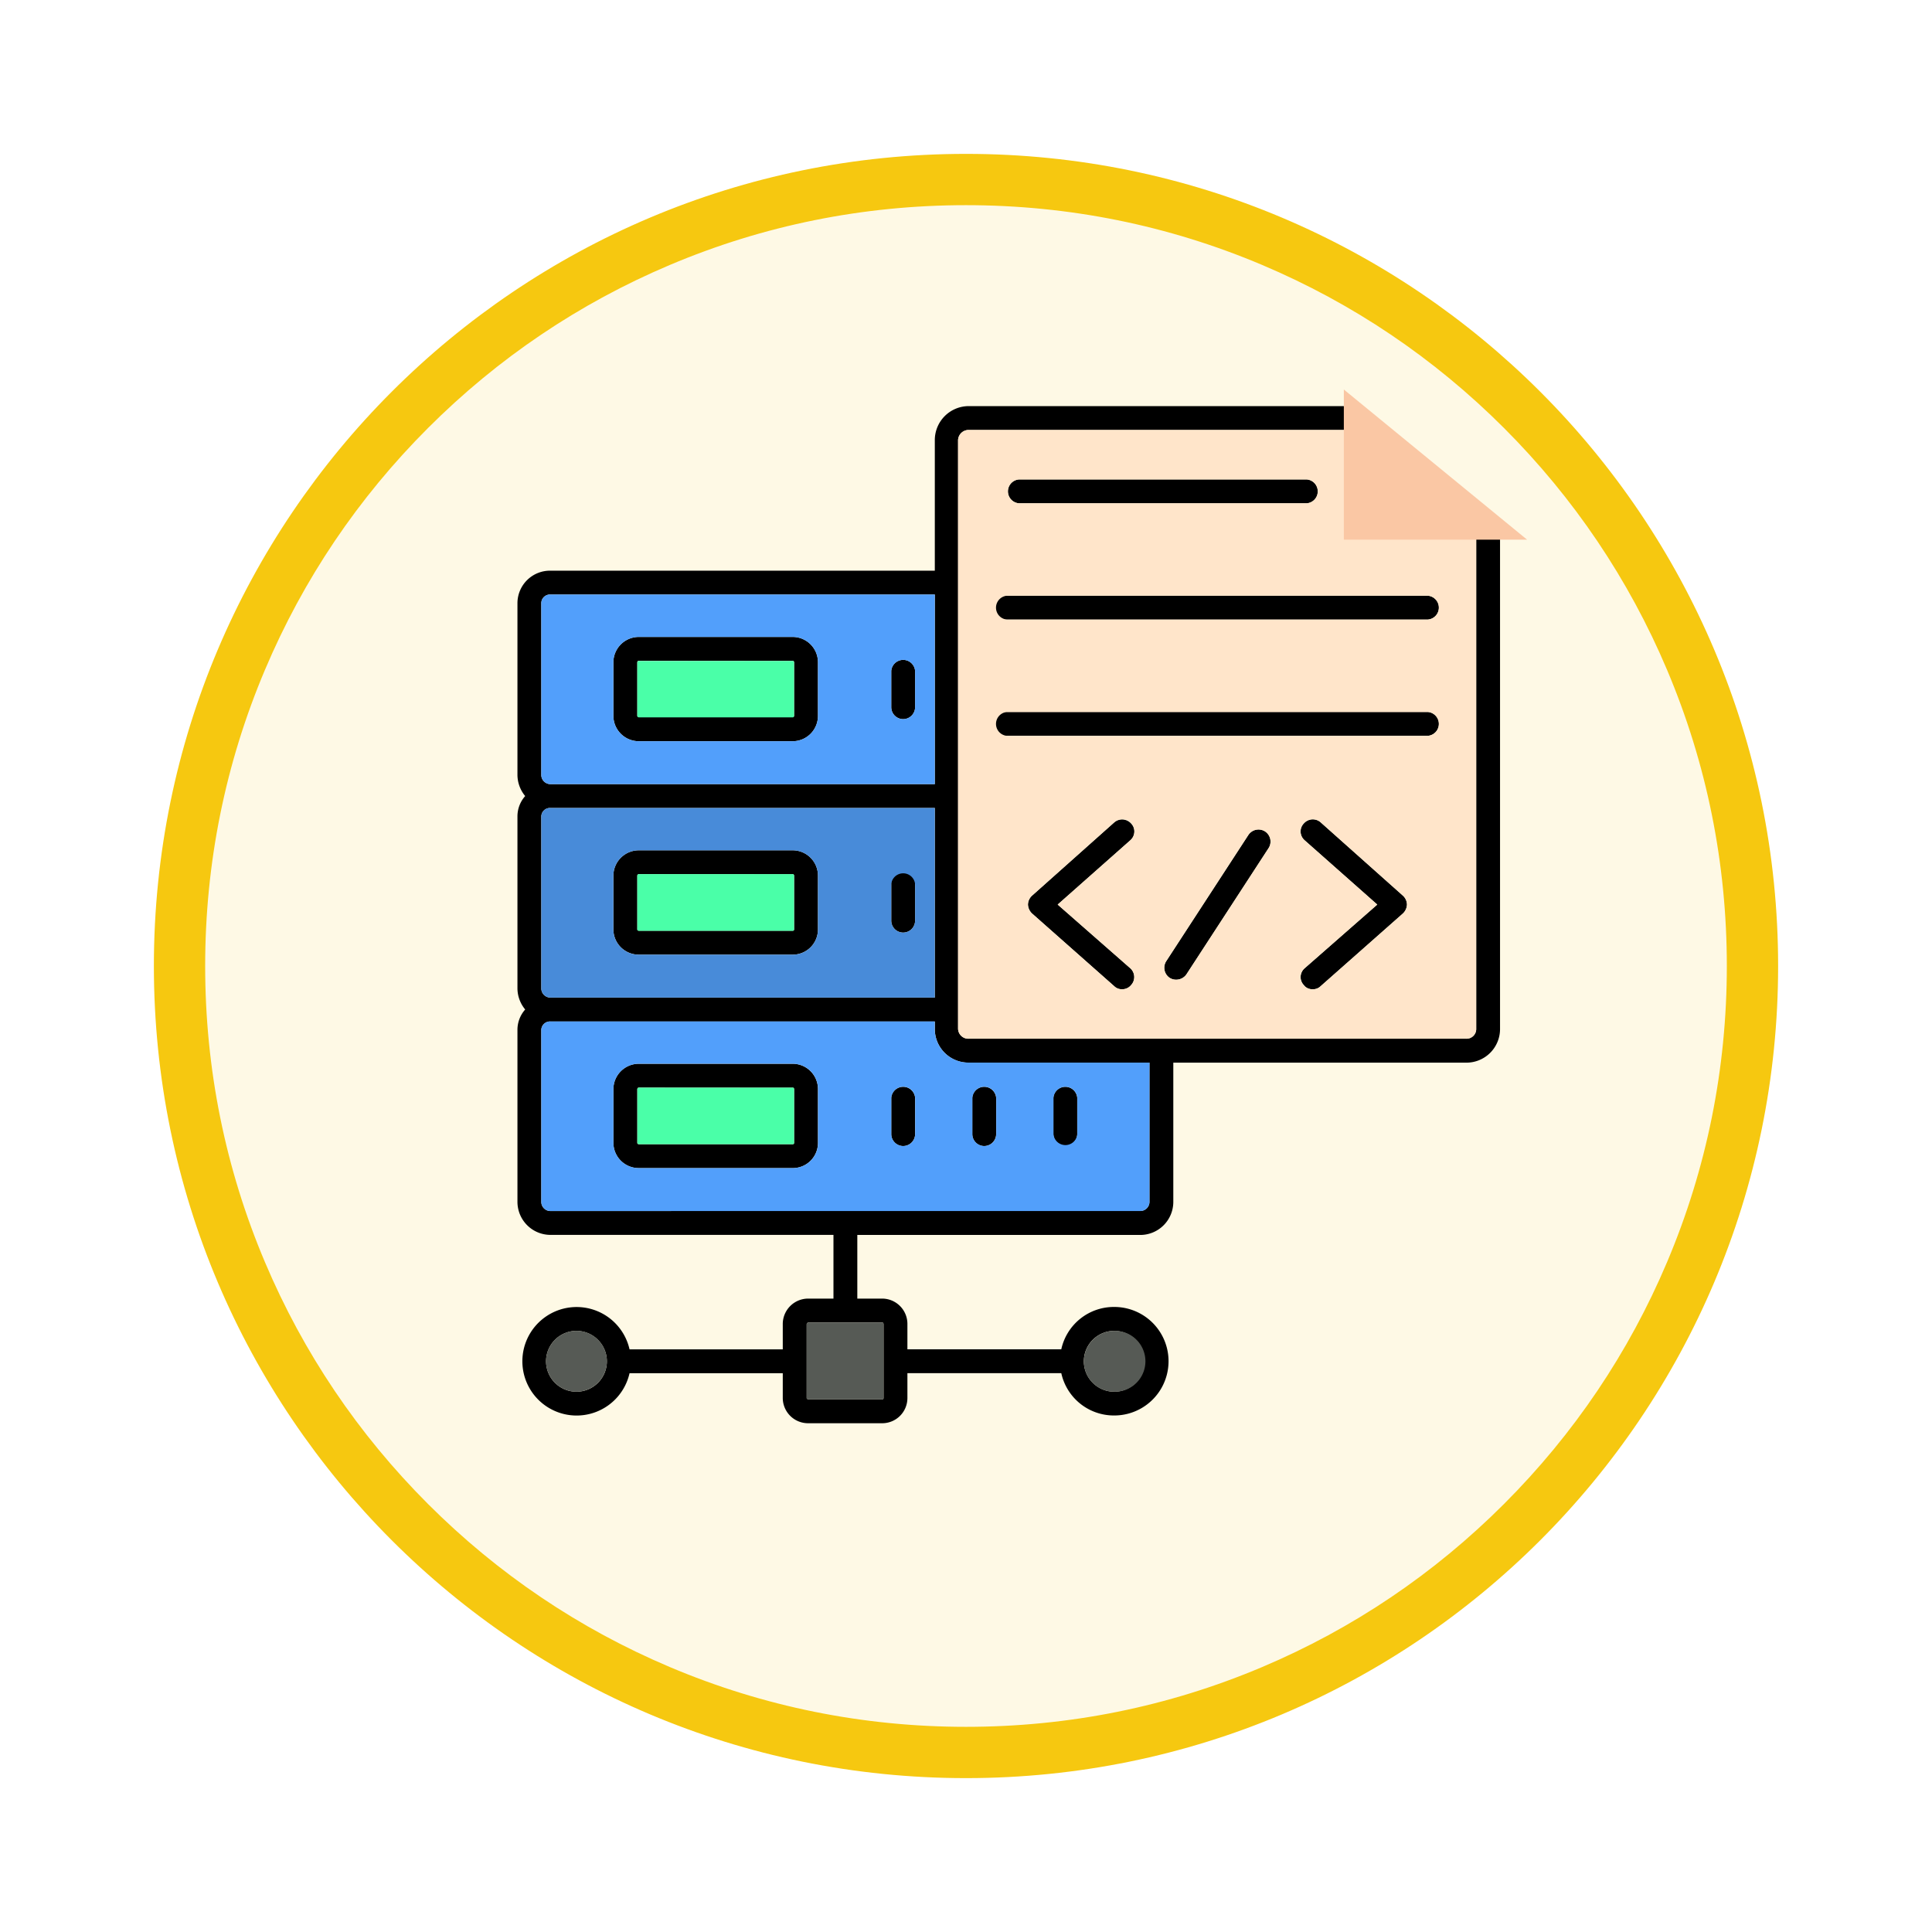 <svg xmlns="http://www.w3.org/2000/svg" xmlns:xlink="http://www.w3.org/1999/xlink" width="113" height="113" viewBox="0 0 113 113">
  <defs>
    <filter id="Trazado_982547" x="0" y="-0.001" width="113" height="113" filterUnits="userSpaceOnUse">
      <feOffset dy="3" input="SourceAlpha"/>
      <feGaussianBlur stdDeviation="3" result="blur"/>
      <feFlood flood-opacity="0.161"/>
      <feComposite operator="in" in2="blur"/>
      <feComposite in="SourceGraphic"/>
    </filter>
  </defs>
  <g id="Grupo_1226181" data-name="Grupo 1226181" transform="translate(-271 -10517.926)">
    <g id="Grupo_1225528" data-name="Grupo 1225528" transform="translate(0 9222.583)">
      <g id="Grupo_1225173" data-name="Grupo 1225173" transform="translate(0 -3445.654)">
        <g id="Grupo_1224643" data-name="Grupo 1224643" transform="translate(0 1927)">
          <g id="Grupo_1224291" data-name="Grupo 1224291" transform="translate(0 859.245)">
            <g id="Grupo_1224091" data-name="Grupo 1224091" transform="translate(-84.49 -2620.317)">
              <g id="Grupo_1223183" data-name="Grupo 1223183" transform="translate(364.49 4581.069)">
                <g id="Grupo_1211217" data-name="Grupo 1211217" transform="translate(0)">
                  <g id="Grupo_1210736" data-name="Grupo 1210736">
                    <g id="Grupo_1210537" data-name="Grupo 1210537">
                      <g id="Grupo_1164202" data-name="Grupo 1164202">
                        <g id="Grupo_1158168" data-name="Grupo 1158168">
                          <g id="Grupo_1152576" data-name="Grupo 1152576">
                            <g id="Grupo_1148633" data-name="Grupo 1148633">
                              <g id="Grupo_1148525" data-name="Grupo 1148525">
                                <g transform="matrix(1, 0, 0, 1, -9, -6)" filter="url(#Trazado_982547)">
                                  <g id="Trazado_982547-2" data-name="Trazado 982547" transform="translate(9 6)" fill="#fef9e5">
                                    <path d="M 47.5 93.5 C 41.289 93.5 35.265 92.284 29.595 89.886 C 24.118 87.569 19.198 84.252 14.973 80.027 C 10.748 75.802 7.431 70.882 5.114 65.405 C 2.716 59.735 1.5 53.711 1.5 47.5 C 1.5 41.289 2.716 35.265 5.114 29.595 C 7.431 24.118 10.748 19.198 14.973 14.973 C 19.198 10.748 24.118 7.431 29.595 5.114 C 35.265 2.716 41.289 1.5 47.5 1.5 C 53.711 1.5 59.735 2.716 65.405 5.114 C 70.882 7.431 75.802 10.748 80.027 14.973 C 84.252 19.198 87.569 24.118 89.886 29.595 C 92.284 35.265 93.5 41.289 93.5 47.5 C 93.5 53.711 92.284 59.735 89.886 65.405 C 87.569 70.882 84.252 75.802 80.027 80.027 C 75.802 84.252 70.882 87.569 65.405 89.886 C 59.735 92.284 53.711 93.5 47.5 93.5 Z" stroke="none"/>
                                    <path d="M 47.5 3 C 41.491 3 35.664 4.176 30.18 6.496 C 24.881 8.737 20.122 11.946 16.034 16.034 C 11.946 20.122 8.737 24.881 6.496 30.18 C 4.176 35.664 3 41.491 3 47.5 C 3 53.509 4.176 59.336 6.496 64.82 C 8.737 70.119 11.946 74.878 16.034 78.966 C 20.122 83.054 24.881 86.263 30.18 88.504 C 35.664 90.824 41.491 92 47.5 92 C 53.509 92 59.336 90.824 64.82 88.504 C 70.119 86.263 74.878 83.054 78.966 78.966 C 83.054 74.878 86.263 70.119 88.504 64.82 C 90.824 59.336 92 53.509 92 47.5 C 92 41.491 90.824 35.664 88.504 30.18 C 86.263 24.881 83.054 20.122 78.966 16.034 C 74.878 11.946 70.119 8.737 64.82 6.496 C 59.336 4.176 53.509 3 47.5 3 M 47.5 -7.62939453125e-06 C 73.734 -7.62939453125e-06 95 21.266 95 47.5 C 95 73.734 73.734 95 47.5 95 C 21.266 95 -7.62939453125e-06 73.734 -7.62939453125e-06 47.5 C -7.62939453125e-06 21.266 21.266 -7.62939453125e-06 47.5 -7.62939453125e-06 Z" stroke="none" fill="#f6c810"/>
                                  </g>
                                </g>
                              </g>
                            </g>
                          </g>
                        </g>
                      </g>
                    </g>
                  </g>
                </g>
              </g>
            </g>
          </g>
        </g>
      </g>
    </g>
    <g id="Layer_x0020_1" transform="translate(272.265 10541.679)">
      <g id="Grupo_1226179" data-name="Grupo 1226179" transform="translate(29)">
        <path id="Trazado_1054885" data-name="Trazado 1054885" d="M75.521,34.106A.587.587,0,0,1,75,33.862a.675.675,0,0,1,.035-.976l4.255-3.731-4.255-3.766A.674.674,0,0,1,75,24.411a.7.7,0,0,1,.976-.07l4.812,4.289a.742.742,0,0,1,.244.523.812.812,0,0,1-.244.523l-4.812,4.255A.625.625,0,0,1,75.521,34.106ZM47.483,52.2V48.474H30.918A1.935,1.935,0,0,1,29,46.556V36.477a1.788,1.788,0,0,1,.453-1.186A1.952,1.952,0,0,1,29,34.071V23.993a1.788,1.788,0,0,1,.453-1.186A1.952,1.952,0,0,1,29,21.586V11.508a1.905,1.905,0,0,1,1.918-1.883H53.411V1.988A1.987,1.987,0,0,1,55.4,0H78.241V.035h.139V.07h.07L78.485.1h.035V.139h.035V.174h.035l7.637,6.277v.035h.035v.035H86.3l.035.035v.035h.035v.035a.4.4,0,0,1,.1.279v29.5A1.965,1.965,0,0,1,84.483,38.4H67.36v8.16a1.935,1.935,0,0,1-1.918,1.918H48.878V52.2h1.465a1.481,1.481,0,0,1,1.465,1.5v1.465h9a3.149,3.149,0,0,1,3.1-2.476,3.173,3.173,0,1,1,0,6.347,3.149,3.149,0,0,1-3.1-2.476h-9v1.465a1.474,1.474,0,0,1-1.465,1.465H46.018a1.481,1.481,0,0,1-1.5-1.465V56.564H35.556a3.173,3.173,0,1,1,0-1.395h8.962V53.7a1.488,1.488,0,0,1,1.5-1.5Zm.7-5.126H65.442a.536.536,0,0,0,.523-.523V38.4H55.4a1.965,1.965,0,0,1-1.988-1.988v-.418H30.918a.507.507,0,0,0-.523.488V46.556a.536.536,0,0,0,.523.523ZM46.018,53.6a.111.111,0,0,0-.1.1v4.324c0,.035.07.07.1.07h4.324a.075.075,0,0,0,.07-.07V53.7c0-.07-.035-.1-.07-.1H46.018Zm-13.566.488a1.779,1.779,0,1,0,1.779,1.779A1.786,1.786,0,0,0,32.452,54.088Zm31.455,0a1.779,1.779,0,1,0,1.779,1.779A1.786,1.786,0,0,0,63.908,54.088ZM51.563,18.308a.7.7,0,0,1-.7-.7V15.484a.7.7,0,0,1,1.395,0v2.127A.7.7,0,0,1,51.563,18.308ZM45.111,19.6h-9a1.488,1.488,0,0,1-1.5-1.5V15a1.488,1.488,0,0,1,1.5-1.5h9A1.481,1.481,0,0,1,46.576,15v3.1A1.481,1.481,0,0,1,45.111,19.6Zm-9-4.708a.092.092,0,0,0-.1.1v3.1a.092.092,0,0,0,.1.1h9c.035,0,.07-.035.07-.1V15c0-.07-.035-.1-.07-.1Zm17.3-3.871H30.918a.507.507,0,0,0-.523.488V21.586a.536.536,0,0,0,.523.523H53.411ZM51.563,30.793a.7.7,0,0,1-.7-.7V27.968a.7.7,0,1,1,1.395,0V30.1A.7.7,0,0,1,51.563,30.793Zm-6.452,1.29h-9a1.481,1.481,0,0,1-1.5-1.465V27.48a1.488,1.488,0,0,1,1.5-1.5h9a1.481,1.481,0,0,1,1.465,1.5v3.139A1.474,1.474,0,0,1,45.111,32.083Zm-9-4.708a.092.092,0,0,0-.1.1v3.139c0,.035.035.07.1.07h9a.075.075,0,0,0,.07-.07V27.48c0-.07-.035-.1-.07-.1Zm17.3-3.871H30.918a.507.507,0,0,0-.523.488V34.071a.536.536,0,0,0,.523.523H53.411ZM51.563,43.277a.7.7,0,0,1-.7-.7V40.453a.7.7,0,0,1,1.395,0V42.58A.7.7,0,0,1,51.563,43.277Zm-6.452,1.29h-9a1.481,1.481,0,0,1-1.5-1.465V39.965a1.488,1.488,0,0,1,1.5-1.5h9a1.481,1.481,0,0,1,1.465,1.5V43.1A1.474,1.474,0,0,1,45.111,44.568Zm-9-4.708a.092.092,0,0,0-.1.1V43.1c0,.035.035.07.1.07h9a.075.075,0,0,0,.07-.07V39.965c0-.07-.035-.1-.07-.1Zm20.191,3.418a.7.7,0,0,1-.7-.7V40.453a.7.7,0,0,1,1.395,0V42.58A.7.7,0,0,1,56.306,43.277Zm4.743,0a.7.7,0,0,1-.7-.7V40.453a.7.7,0,0,1,1.395,0V42.58A.7.7,0,0,1,61.048,43.277ZM55.4,1.395a.619.619,0,0,0-.628.593v34.42A.6.6,0,0,0,55.4,37H84.483a.568.568,0,0,0,.593-.593V7.707H78.066l-.035-.035h-.1l-.035-.035h-.07V7.6h-.07V7.567h-.035V7.533h-.035V7.5h-.035V7.463h-.035V7.428h-.035V7.393l-.035-.035V7.323h-.035v-.07h-.035v-.1l-.035-.035V1.395ZM78.834,6.312h5.022L78.834,2.2Zm-3.662-.628H58.328a.7.7,0,0,1,0-1.395H75.172a.7.7,0,0,1,0,1.395Zm7.079,6.8H57.631a.7.7,0,1,1,0-1.395h24.62a.7.7,0,0,1,0,1.395Zm0,6.8H57.631a.7.7,0,1,1,0-1.395h24.62a.7.7,0,0,1,0,1.395ZM67.535,33.548a.7.7,0,0,1-.384-.1.723.723,0,0,1-.209-.976l4.812-7.393a.723.723,0,0,1,.976-.209.716.716,0,0,1,.209.976l-4.812,7.393A.729.729,0,0,1,67.535,33.548Zm-3.173.558a.625.625,0,0,1-.453-.174L59.1,29.677a.812.812,0,0,1-.244-.523.742.742,0,0,1,.244-.523l4.812-4.289a.708.708,0,0,1,.976.07.674.674,0,0,1-.035.976l-4.255,3.766,4.255,3.731a.675.675,0,0,1,.035.976A.627.627,0,0,1,64.361,34.106Z" transform="translate(-29)" fill-rule="evenodd"/>
      </g>
      <path id="Trazado_1054886" data-name="Trazado 1054886" d="M98.956,1038.591v-2.127a.7.7,0,0,1,1.395,0v2.127a.7.7,0,0,1-1.395,0Zm5.615,3.976v-8.16H94a1.965,1.965,0,0,1-1.988-1.988V1032H69.523a.507.507,0,0,0-.523.488v10.078a.536.536,0,0,0,.523.523h34.524A.536.536,0,0,0,104.571,1042.567Zm-14.4-3.278a.7.7,0,0,1-.7-.7v-2.127a.7.7,0,0,1,1.395,0v2.127A.7.7,0,0,1,90.168,1039.288Zm-6.452,1.29h-9a1.481,1.481,0,0,1-1.5-1.465v-3.139a1.488,1.488,0,0,1,1.5-1.5h9a1.481,1.481,0,0,1,1.465,1.5v3.139A1.473,1.473,0,0,1,83.716,1040.579Zm11.194-1.29a.7.7,0,0,1-.7-.7v-2.127a.7.7,0,0,1,1.395,0v2.127A.7.7,0,0,1,94.911,1039.288Z" transform="translate(-38.605 -996.011)" fill="#529ffb" fill-rule="evenodd"/>
      <path id="Trazado_1054887" data-name="Trazado 1054887" d="M518.5,1541.429V1537.1c0-.07-.035-.1-.07-.1H514.1a.111.111,0,0,0-.1.1v4.324c0,.035.07.07.1.07h4.324A.075.075,0,0,0,518.5,1541.429Z" transform="translate(-468.087 -1483.4)" fill="#565a55" fill-rule="evenodd"/>
      <path id="Trazado_1054888" data-name="Trazado 1054888" d="M768.628,75.605h29.084a.568.568,0,0,0,.593-.593v-28.7h-6.94l-.349-.1-.035-.035-.035-.035-.035-.035h-.035a.689.689,0,0,1-.209-.488V40h-22.04a.619.619,0,0,0-.628.593v34.42A.6.6,0,0,0,768.628,75.605Zm20.122-2.894a.7.7,0,0,1-.488-1.221l4.255-3.731-4.255-3.766a.7.7,0,0,1,.942-1.046l4.813,4.289a.7.7,0,0,1,0,1.046L789.2,72.537A.625.625,0,0,1,788.75,72.711Zm-2.581-8.265-4.812,7.393a.729.729,0,0,1-.593.314.7.7,0,0,1-.593-1.081l4.813-7.393A.706.706,0,0,1,786.169,64.446Zm9.311-6.556H770.86a.7.7,0,0,1,0-1.395h24.62A.7.7,0,0,1,795.48,57.89Zm0-6.8H770.86a.7.7,0,0,1,0-1.395h24.62A.7.7,0,0,1,795.48,51.09Zm-7.079-6.8H771.557a.7.7,0,0,1,0-1.395H788.4A.7.7,0,0,1,788.4,44.289Zm-10.322,27.2a.707.707,0,0,1-.488,1.221.625.625,0,0,1-.453-.174l-4.812-4.255a.7.7,0,0,1,0-1.046l4.813-4.289a.7.7,0,0,1,.942,1.046l-4.255,3.766Z" transform="translate(-713.229 -38.605)" fill="#ffe5ca" fill-rule="evenodd"/>
      <path id="Trazado_1054889" data-name="Trazado 1054889" d="M239.172,1146.243V1143.1c0-.07-.035-.1-.07-.1h-9a.092.092,0,0,0-.1.1v3.139c0,.035.035.07.1.07h9A.075.075,0,0,0,239.172,1146.243Z" transform="translate(-193.991 -1103.14)" fill="#4affa8" fill-rule="evenodd"/>
      <path id="Trazado_1054890" data-name="Trazado 1054890" d="M69.523,685.09H92.016V674H69.523a.507.507,0,0,0-.523.488v10.078A.536.536,0,0,0,69.523,685.09Zm20.645-3.8a.7.7,0,0,1-.7-.7v-2.127a.7.7,0,0,1,1.395,0v2.127A.7.7,0,0,1,90.168,681.289Zm-4.987-.174a1.474,1.474,0,0,1-1.465,1.465h-9a1.481,1.481,0,0,1-1.5-1.465v-3.139a1.488,1.488,0,0,1,1.5-1.5h9a1.481,1.481,0,0,1,1.465,1.5Z" transform="translate(-38.605 -650.496)" fill="#488bd9" fill-rule="evenodd"/>
      <path id="Trazado_1054891" data-name="Trazado 1054891" d="M230.1,788.313h9a.075.075,0,0,0,.07-.07V785.1c0-.07-.035-.1-.07-.1h-9a.092.092,0,0,0-.1.1v3.139C230,788.278,230.035,788.313,230.1,788.313Z" transform="translate(-193.991 -757.625)" fill="#4affa8" fill-rule="evenodd"/>
      <path id="Trazado_1054892" data-name="Trazado 1054892" d="M69.523,327.09H92.016V316H69.523a.507.507,0,0,0-.523.488v10.078A.536.536,0,0,0,69.523,327.09Zm20.645-3.8a.7.7,0,0,1-.7-.7v-2.127a.7.7,0,0,1,1.395,0v2.127A.7.7,0,0,1,90.168,323.288Zm-4.987-.209a1.481,1.481,0,0,1-1.465,1.5h-9a1.488,1.488,0,0,1-1.5-1.5v-3.1a1.488,1.488,0,0,1,1.5-1.5h9a1.481,1.481,0,0,1,1.465,1.5Z" transform="translate(-38.605 -304.98)" fill="#529ffb" fill-rule="evenodd"/>
      <path id="Trazado_1054893" data-name="Trazado 1054893" d="M230.1,430.313h9c.035,0,.07-.035.07-.1v-3.1c0-.07-.035-.1-.07-.1h-9a.093.093,0,0,0-.1.1v3.1A.092.092,0,0,0,230.1,430.313Z" transform="translate(-193.991 -412.109)" fill="#4affa8" fill-rule="evenodd"/>
      <path id="Trazado_1054894" data-name="Trazado 1054894" d="M1458,63v4.115h5.022Z" transform="translate(-1379.166 -60.803)" fill="#fac7a4" stroke="#fac7a4" stroke-width="3" fill-rule="evenodd"/>
      <g id="Grupo_1226180" data-name="Grupo 1226180" transform="translate(30.674 54.088)">
        <path id="Trazado_1054895" data-name="Trazado 1054895" d="M80.557,1552.779a1.779,1.779,0,1,0-1.779,1.778A1.786,1.786,0,0,0,80.557,1552.779Z" transform="translate(-77 -1551)" fill="#565a55" fill-rule="evenodd"/>
        <path id="Trazado_1054896" data-name="Trazado 1054896" d="M980.748,1551a1.786,1.786,0,0,0-1.778,1.779,1.763,1.763,0,0,0,1.778,1.778,1.779,1.779,0,1,0,0-3.557Z" transform="translate(-947.514 -1551)" fill="#565a55" fill-rule="evenodd"/>
      </g>
    </g>
  </g>
</svg>
